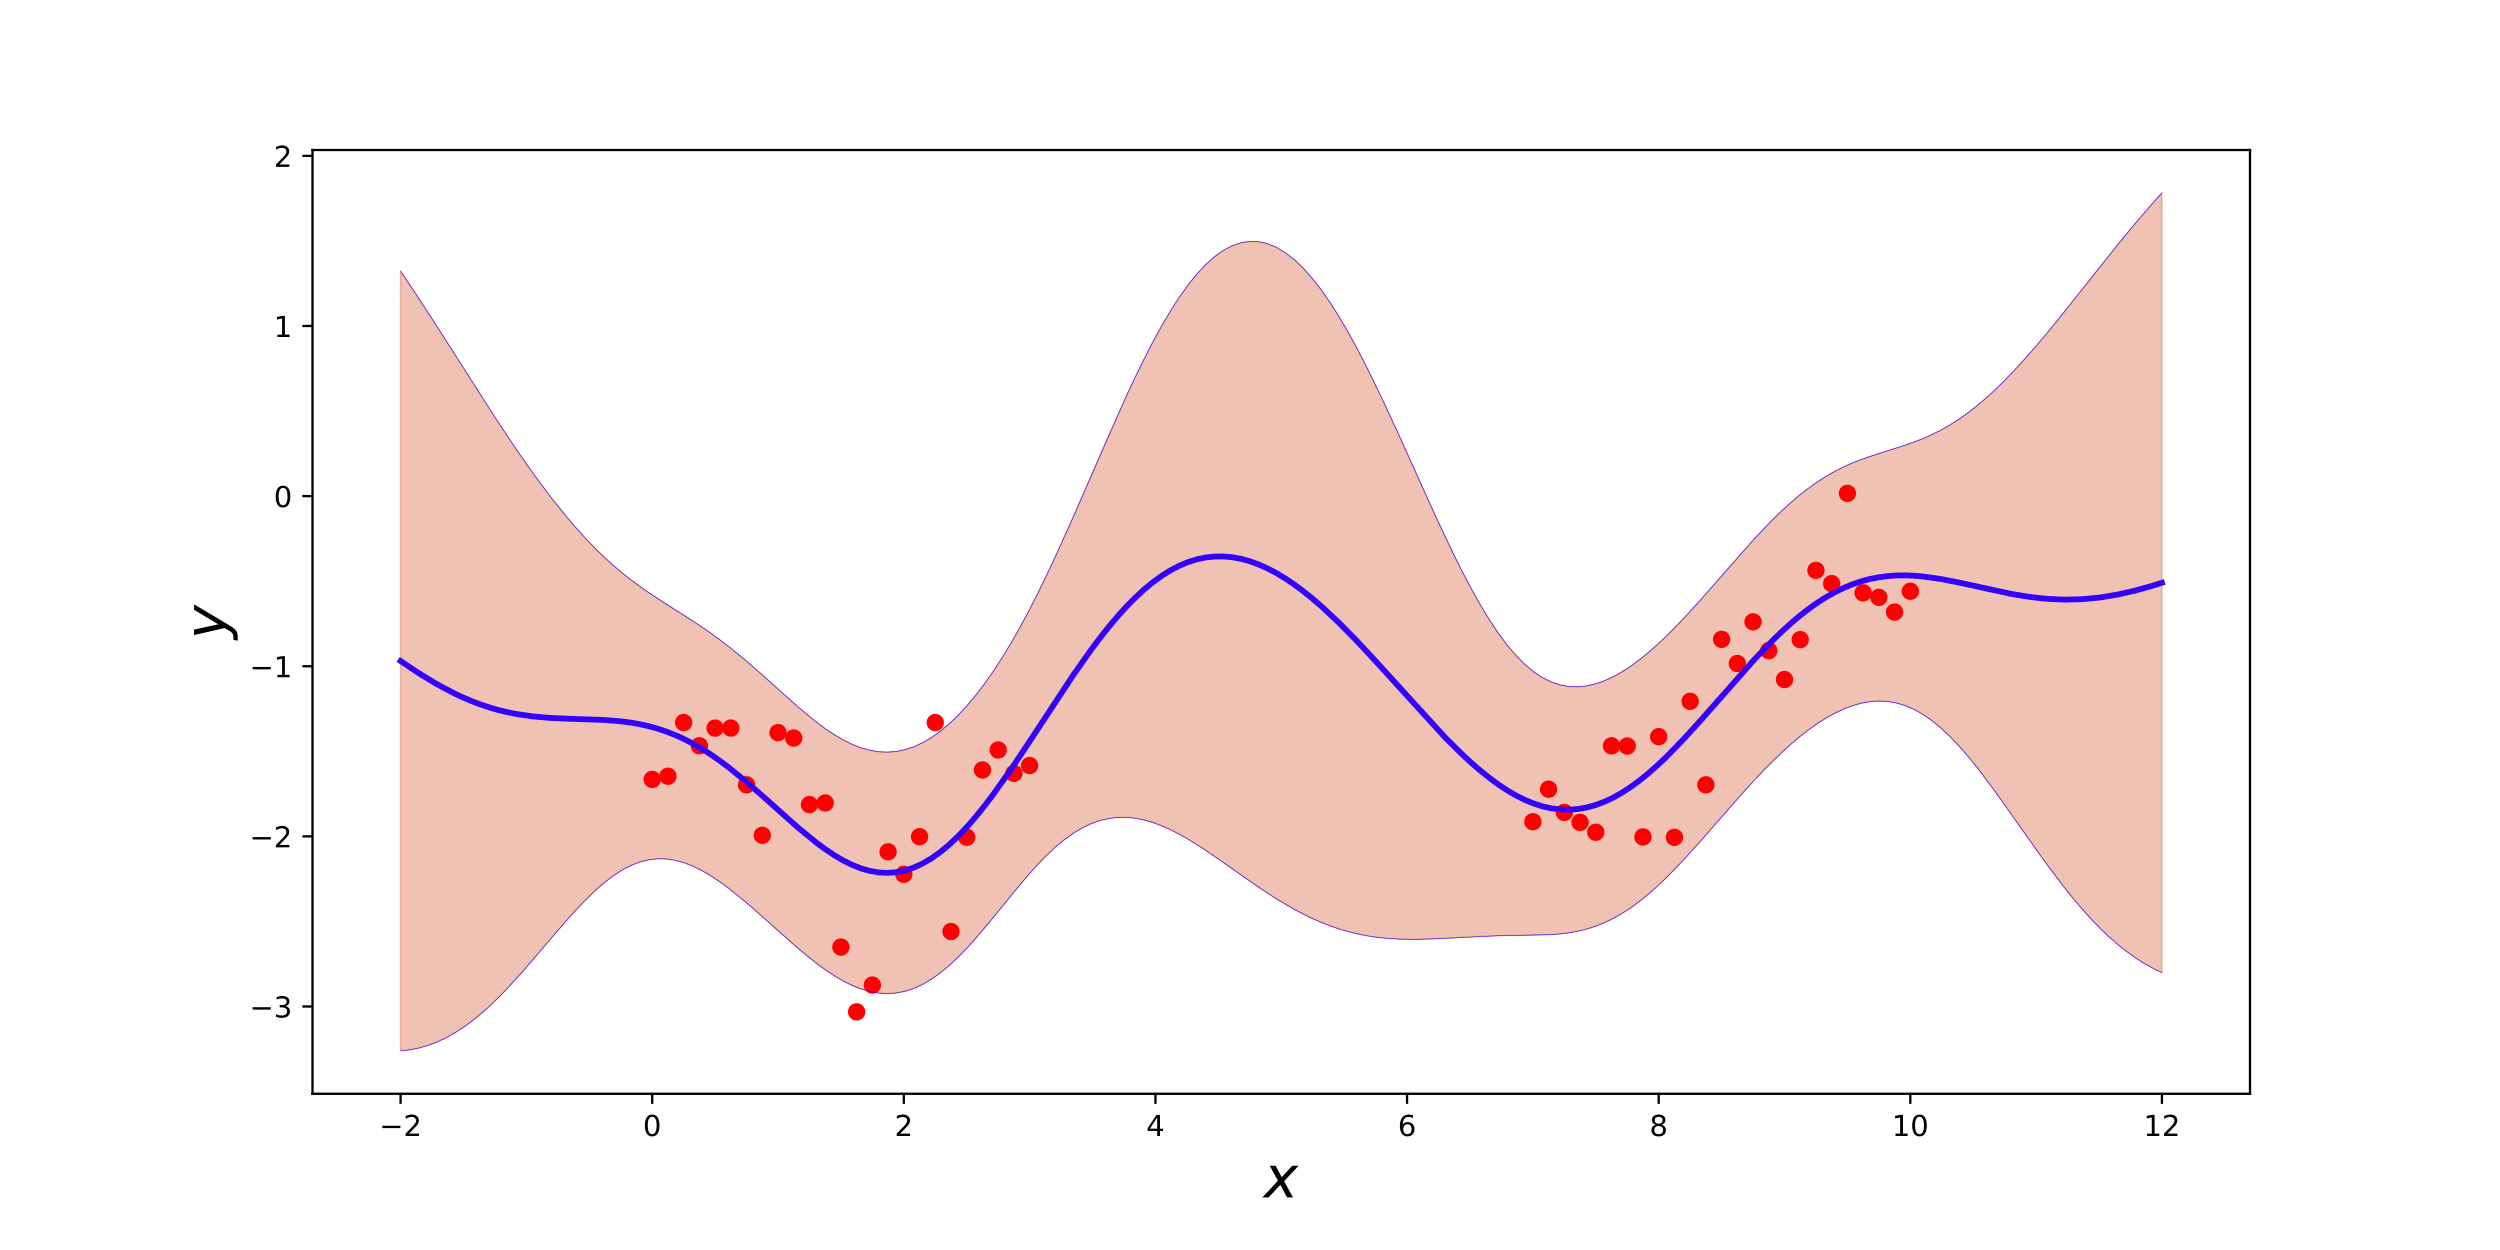 <?xml version="1.0" encoding="utf-8" standalone="no"?>
<!DOCTYPE svg PUBLIC "-//W3C//DTD SVG 1.1//EN"
  "http://www.w3.org/Graphics/SVG/1.1/DTD/svg11.dtd">
<!-- Created with matplotlib (http://matplotlib.org/) -->
<svg height="432pt" version="1.1" viewBox="0 0 864 432" width="864pt" xmlns="http://www.w3.org/2000/svg" xmlns:xlink="http://www.w3.org/1999/xlink">
 <defs>
  <style type="text/css">
*{stroke-linecap:butt;stroke-linejoin:round;}
  </style>
 </defs>
 <g id="figure_1">
  <g id="patch_1">
   <path d="M 0 432 
L 864 432 
L 864 0 
L 0 0 
z
" style="fill:none;"/>
  </g>
  <g id="axes_1">
   <g id="patch_2">
    <path d="M 108 378 
L 777.6 378 
L 777.6 51.84 
L 108 51.84 
z
" style="fill:none;"/>
   </g>
   <g id="patch_3">
    <path clip-path="url(#pcfba0673e6)" d="M 138.436 93.705 
L 141.495 98.231 
L 144.554 102.842 
L 147.613 107.527 
L 150.672 112.269 
L 153.731 117.055 
L 156.79 121.868 
L 159.849 126.692 
L 162.908 131.51 
L 165.967 136.307 
L 169.026 141.064 
L 172.085 145.766 
L 175.144 150.396 
L 178.202 154.937 
L 181.261 159.375 
L 184.32 163.694 
L 187.379 167.881 
L 190.438 171.922 
L 193.497 175.805 
L 196.556 179.52 
L 199.615 183.056 
L 202.674 186.408 
L 205.733 189.569 
L 208.792 192.538 
L 211.851 195.317 
L 214.91 197.912 
L 217.969 200.335 
L 221.028 202.603 
L 224.086 204.741 
L 227.145 206.775 
L 230.204 208.74 
L 233.263 210.67 
L 236.322 212.601 
L 239.381 214.566 
L 242.44 216.595 
L 245.499 218.71 
L 248.558 220.929 
L 251.617 223.26 
L 254.676 225.704 
L 257.735 228.254 
L 260.794 230.896 
L 263.853 233.608 
L 266.911 236.363 
L 269.97 239.131 
L 273.029 241.876 
L 276.088 244.559 
L 279.147 247.142 
L 282.206 249.586 
L 285.265 251.85 
L 288.324 253.899 
L 291.383 255.696 
L 294.442 257.211 
L 297.501 258.414 
L 300.56 259.283 
L 303.619 259.796 
L 306.678 259.939 
L 309.737 259.701 
L 312.795 259.075 
L 315.854 258.058 
L 318.913 256.648 
L 321.972 254.85 
L 325.031 252.668 
L 328.09 250.107 
L 331.149 247.173 
L 334.208 243.874 
L 337.267 240.215 
L 340.326 236.202 
L 343.385 231.839 
L 346.444 227.131 
L 349.503 222.085 
L 352.562 216.709 
L 355.62 211.015 
L 358.679 205.022 
L 361.738 198.752 
L 364.797 192.237 
L 367.856 185.516 
L 370.915 178.631 
L 373.974 171.633 
L 377.033 164.575 
L 380.092 157.513 
L 383.151 150.503 
L 386.21 143.601 
L 389.269 136.864 
L 392.328 130.344 
L 395.387 124.091 
L 398.445 118.154 
L 401.504 112.576 
L 404.563 107.397 
L 407.622 102.654 
L 410.681 98.378 
L 413.74 94.597 
L 416.799 91.337 
L 419.858 88.617 
L 422.917 86.453 
L 425.976 84.857 
L 429.035 83.837 
L 432.094 83.399 
L 435.153 83.541 
L 438.212 84.262 
L 441.271 85.555 
L 444.329 87.409 
L 447.388 89.81 
L 450.447 92.741 
L 453.506 96.181 
L 456.565 100.107 
L 459.624 104.49 
L 462.683 109.301 
L 465.742 114.505 
L 468.801 120.066 
L 471.86 125.944 
L 474.919 132.098 
L 477.978 138.481 
L 481.037 145.047 
L 484.096 151.745 
L 487.154 158.525 
L 490.213 165.332 
L 493.272 172.111 
L 496.331 178.806 
L 499.39 185.362 
L 502.449 191.721 
L 505.508 197.829 
L 508.567 203.632 
L 511.626 209.078 
L 514.685 214.121 
L 517.744 218.721 
L 520.803 222.842 
L 523.862 226.459 
L 526.921 229.555 
L 529.98 232.123 
L 533.038 234.164 
L 536.097 235.689 
L 539.156 236.716 
L 542.215 237.269 
L 545.274 237.373 
L 548.333 237.059 
L 551.392 236.353 
L 554.451 235.286 
L 557.51 233.886 
L 560.569 232.177 
L 563.628 230.186 
L 566.687 227.936 
L 569.746 225.45 
L 572.805 222.752 
L 575.863 219.865 
L 578.922 216.811 
L 581.981 213.614 
L 585.04 210.3 
L 588.099 206.893 
L 591.158 203.42 
L 594.217 199.91 
L 597.276 196.39 
L 600.335 192.89 
L 603.394 189.438 
L 606.453 186.065 
L 609.512 182.796 
L 612.571 179.66 
L 615.63 176.68 
L 618.689 173.877 
L 621.747 171.268 
L 624.806 168.868 
L 627.865 166.683 
L 630.924 164.715 
L 633.983 162.96 
L 637.042 161.406 
L 640.101 160.035 
L 643.16 158.821 
L 646.219 157.733 
L 649.278 156.734 
L 652.337 155.781 
L 655.396 154.83 
L 658.455 153.838 
L 661.514 152.762 
L 664.572 151.564 
L 667.631 150.212 
L 670.69 148.679 
L 673.749 146.949 
L 676.808 145.01 
L 679.867 142.856 
L 682.926 140.49 
L 685.985 137.917 
L 689.044 135.147 
L 692.103 132.19 
L 695.162 129.062 
L 698.221 125.779 
L 701.28 122.357 
L 704.339 118.815 
L 707.398 115.171 
L 710.456 111.444 
L 713.515 107.653 
L 716.574 103.816 
L 719.633 99.952 
L 722.692 96.079 
L 725.751 92.214 
L 728.81 88.374 
L 731.869 84.576 
L 734.928 80.832 
L 737.987 77.158 
L 741.046 73.565 
L 744.105 70.064 
L 747.164 66.665 
L 747.164 336.135 
L 744.105 334.671 
L 741.046 332.971 
L 737.987 331.028 
L 734.928 328.837 
L 731.869 326.396 
L 728.81 323.708 
L 725.751 320.775 
L 722.692 317.606 
L 719.633 314.212 
L 716.574 310.608 
L 713.515 306.811 
L 710.456 302.843 
L 707.398 298.731 
L 704.339 294.504 
L 701.28 290.193 
L 698.221 285.837 
L 695.162 281.473 
L 692.103 277.143 
L 689.044 272.891 
L 685.985 268.762 
L 682.926 264.801 
L 679.867 261.054 
L 676.808 257.564 
L 673.749 254.37 
L 670.69 251.51 
L 667.631 249.01 
L 664.572 246.895 
L 661.514 245.177 
L 658.455 243.862 
L 655.396 242.947 
L 652.337 242.424 
L 649.278 242.279 
L 646.219 242.492 
L 643.16 243.045 
L 640.101 243.917 
L 637.042 245.088 
L 633.983 246.538 
L 630.924 248.251 
L 627.865 250.209 
L 624.806 252.397 
L 621.747 254.799 
L 618.689 257.4 
L 615.63 260.185 
L 612.571 263.136 
L 609.512 266.236 
L 606.453 269.466 
L 603.394 272.804 
L 600.335 276.227 
L 597.276 279.711 
L 594.217 283.227 
L 591.158 286.748 
L 588.099 290.244 
L 585.04 293.684 
L 581.981 297.036 
L 578.922 300.27 
L 575.863 303.356 
L 572.805 306.267 
L 569.746 308.976 
L 566.687 311.462 
L 563.628 313.707 
L 560.569 315.699 
L 557.51 317.431 
L 554.451 318.901 
L 551.392 320.116 
L 548.333 321.088 
L 545.274 321.836 
L 542.215 322.386 
L 539.156 322.767 
L 536.097 323.012 
L 533.038 323.155 
L 529.98 323.231 
L 526.921 323.269 
L 523.862 323.297 
L 520.803 323.333 
L 517.744 323.392 
L 514.685 323.481 
L 511.626 323.601 
L 508.567 323.749 
L 505.508 323.917 
L 502.449 324.095 
L 499.39 324.269 
L 496.331 324.425 
L 493.272 324.549 
L 490.213 324.625 
L 487.154 324.64 
L 484.096 324.577 
L 481.037 324.425 
L 477.978 324.17 
L 474.919 323.802 
L 471.86 323.309 
L 468.801 322.685 
L 465.742 321.922 
L 462.683 321.016 
L 459.624 319.964 
L 456.565 318.766 
L 453.506 317.423 
L 450.447 315.941 
L 447.388 314.325 
L 444.329 312.584 
L 441.271 310.73 
L 438.212 308.777 
L 435.153 306.741 
L 432.094 304.641 
L 429.035 302.496 
L 425.976 300.33 
L 422.917 298.168 
L 419.858 296.034 
L 416.799 293.956 
L 413.74 291.962 
L 410.681 290.082 
L 407.622 288.343 
L 404.563 286.776 
L 401.504 285.408 
L 398.445 284.269 
L 395.387 283.385 
L 392.328 282.782 
L 389.269 282.482 
L 386.21 282.508 
L 383.151 282.876 
L 380.092 283.601 
L 377.033 284.693 
L 373.974 286.157 
L 370.915 287.991 
L 367.856 290.187 
L 364.797 292.728 
L 361.738 295.589 
L 358.679 298.736 
L 355.62 302.123 
L 352.562 305.7 
L 349.503 309.407 
L 346.444 313.181 
L 343.385 316.955 
L 340.326 320.664 
L 337.267 324.244 
L 334.208 327.637 
L 331.149 330.788 
L 328.09 333.652 
L 325.031 336.19 
L 321.972 338.372 
L 318.913 340.175 
L 315.854 341.583 
L 312.795 342.589 
L 309.737 343.193 
L 306.678 343.398 
L 303.619 343.218 
L 300.56 342.666 
L 297.501 341.765 
L 294.442 340.539 
L 291.383 339.014 
L 288.324 337.219 
L 285.265 335.188 
L 282.206 332.951 
L 279.147 330.544 
L 276.088 327.999 
L 273.029 325.352 
L 269.97 322.636 
L 266.911 319.887 
L 263.853 317.138 
L 260.794 314.425 
L 257.735 311.781 
L 254.676 309.24 
L 251.617 306.839 
L 248.558 304.611 
L 245.499 302.592 
L 242.44 300.819 
L 239.381 299.325 
L 236.322 298.146 
L 233.263 297.314 
L 230.204 296.857 
L 227.145 296.799 
L 224.086 297.155 
L 221.028 297.934 
L 217.969 299.134 
L 214.91 300.742 
L 211.851 302.739 
L 208.792 305.092 
L 205.733 307.767 
L 202.674 310.718 
L 199.615 313.9 
L 196.556 317.264 
L 193.497 320.757 
L 190.438 324.332 
L 187.379 327.939 
L 184.32 331.53 
L 181.261 335.063 
L 178.202 338.497 
L 175.144 341.795 
L 172.085 344.924 
L 169.026 347.856 
L 165.967 350.568 
L 162.908 353.038 
L 159.849 355.253 
L 156.79 357.201 
L 153.731 358.875 
L 150.672 360.273 
L 147.613 361.397 
L 144.554 362.249 
L 141.495 362.838 
L 138.436 363.175 
z
" style="fill:#cc3300;opacity:0.3;stroke:#cc3300;stroke-linejoin:miter;stroke-width:0.5;"/>
   </g>
   <g id="matplotlib.axis_1">
    <g id="xtick_1">
     <g id="line2d_1">
      <defs>
       <path d="M 0 0 
L 0 3.5 
" id="me4bd689f46" style="stroke:#000000;stroke-width:0.8;"/>
      </defs>
      <g>
       <use style="stroke:#000000;stroke-width:0.8;" x="138.436" xlink:href="#me4bd689f46" y="378"/>
      </g>
     </g>
     <g id="text_1">
      <!-- −2 -->
      <defs>
       <path d="M 10.594 35.5 
L 73.188 35.5 
L 73.188 27.203 
L 10.594 27.203 
z
" id="DejaVuSans-2212"/>
       <path d="M 19.188 8.297 
L 53.609 8.297 
L 53.609 0 
L 7.328 0 
L 7.328 8.297 
Q 12.938 14.109 22.625 23.891 
Q 32.328 33.688 34.812 36.531 
Q 39.547 41.844 41.422 45.531 
Q 43.312 49.219 43.312 52.781 
Q 43.312 58.594 39.234 62.25 
Q 35.156 65.922 28.609 65.922 
Q 23.969 65.922 18.812 64.312 
Q 13.672 62.703 7.812 59.422 
L 7.812 69.391 
Q 13.766 71.781 18.938 73 
Q 24.125 74.219 28.422 74.219 
Q 39.75 74.219 46.484 68.547 
Q 53.219 62.891 53.219 53.422 
Q 53.219 48.922 51.531 44.891 
Q 49.859 40.875 45.406 35.406 
Q 44.188 33.984 37.641 27.219 
Q 31.109 20.453 19.188 8.297 
z
" id="DejaVuSans-32"/>
      </defs>
      <g transform="translate(131.065 392.598)scale(0.1 -0.1)">
       <use xlink:href="#DejaVuSans-2212"/>
       <use x="83.789" xlink:href="#DejaVuSans-32"/>
      </g>
     </g>
    </g>
    <g id="xtick_2">
     <g id="line2d_2">
      <g>
       <use style="stroke:#000000;stroke-width:0.8;" x="225.397" xlink:href="#me4bd689f46" y="378"/>
      </g>
     </g>
     <g id="text_2">
      <!-- 0 -->
      <defs>
       <path d="M 31.781 66.406 
Q 24.172 66.406 20.328 58.906 
Q 16.5 51.422 16.5 36.375 
Q 16.5 21.391 20.328 13.891 
Q 24.172 6.391 31.781 6.391 
Q 39.453 6.391 43.281 13.891 
Q 47.125 21.391 47.125 36.375 
Q 47.125 51.422 43.281 58.906 
Q 39.453 66.406 31.781 66.406 
z
M 31.781 74.219 
Q 44.047 74.219 50.516 64.516 
Q 56.984 54.828 56.984 36.375 
Q 56.984 17.969 50.516 8.266 
Q 44.047 -1.422 31.781 -1.422 
Q 19.531 -1.422 13.062 8.266 
Q 6.594 17.969 6.594 36.375 
Q 6.594 54.828 13.062 64.516 
Q 19.531 74.219 31.781 74.219 
z
" id="DejaVuSans-30"/>
      </defs>
      <g transform="translate(222.216 392.598)scale(0.1 -0.1)">
       <use xlink:href="#DejaVuSans-30"/>
      </g>
     </g>
    </g>
    <g id="xtick_3">
     <g id="line2d_3">
      <g>
       <use style="stroke:#000000;stroke-width:0.8;" x="312.358" xlink:href="#me4bd689f46" y="378"/>
      </g>
     </g>
     <g id="text_3">
      <!-- 2 -->
      <g transform="translate(309.177 392.598)scale(0.1 -0.1)">
       <use xlink:href="#DejaVuSans-32"/>
      </g>
     </g>
    </g>
    <g id="xtick_4">
     <g id="line2d_4">
      <g>
       <use style="stroke:#000000;stroke-width:0.8;" x="399.319" xlink:href="#me4bd689f46" y="378"/>
      </g>
     </g>
     <g id="text_4">
      <!-- 4 -->
      <defs>
       <path d="M 37.797 64.312 
L 12.891 25.391 
L 37.797 25.391 
z
M 35.203 72.906 
L 47.609 72.906 
L 47.609 25.391 
L 58.016 25.391 
L 58.016 17.188 
L 47.609 17.188 
L 47.609 0 
L 37.797 0 
L 37.797 17.188 
L 4.891 17.188 
L 4.891 26.703 
z
" id="DejaVuSans-34"/>
      </defs>
      <g transform="translate(396.138 392.598)scale(0.1 -0.1)">
       <use xlink:href="#DejaVuSans-34"/>
      </g>
     </g>
    </g>
    <g id="xtick_5">
     <g id="line2d_5">
      <g>
       <use style="stroke:#000000;stroke-width:0.8;" x="486.281" xlink:href="#me4bd689f46" y="378"/>
      </g>
     </g>
     <g id="text_5">
      <!-- 6 -->
      <defs>
       <path d="M 33.016 40.375 
Q 26.375 40.375 22.484 35.828 
Q 18.609 31.297 18.609 23.391 
Q 18.609 15.531 22.484 10.953 
Q 26.375 6.391 33.016 6.391 
Q 39.656 6.391 43.531 10.953 
Q 47.406 15.531 47.406 23.391 
Q 47.406 31.297 43.531 35.828 
Q 39.656 40.375 33.016 40.375 
z
M 52.594 71.297 
L 52.594 62.312 
Q 48.875 64.062 45.094 64.984 
Q 41.312 65.922 37.594 65.922 
Q 27.828 65.922 22.672 59.328 
Q 17.531 52.734 16.797 39.406 
Q 19.672 43.656 24.016 45.922 
Q 28.375 48.188 33.594 48.188 
Q 44.578 48.188 50.953 41.516 
Q 57.328 34.859 57.328 23.391 
Q 57.328 12.156 50.688 5.359 
Q 44.047 -1.422 33.016 -1.422 
Q 20.359 -1.422 13.672 8.266 
Q 6.984 17.969 6.984 36.375 
Q 6.984 53.656 15.188 63.938 
Q 23.391 74.219 37.203 74.219 
Q 40.922 74.219 44.703 73.484 
Q 48.484 72.75 52.594 71.297 
z
" id="DejaVuSans-36"/>
      </defs>
      <g transform="translate(483.099 392.598)scale(0.1 -0.1)">
       <use xlink:href="#DejaVuSans-36"/>
      </g>
     </g>
    </g>
    <g id="xtick_6">
     <g id="line2d_6">
      <g>
       <use style="stroke:#000000;stroke-width:0.8;" x="573.242" xlink:href="#me4bd689f46" y="378"/>
      </g>
     </g>
     <g id="text_6">
      <!-- 8 -->
      <defs>
       <path d="M 31.781 34.625 
Q 24.75 34.625 20.719 30.859 
Q 16.703 27.094 16.703 20.516 
Q 16.703 13.922 20.719 10.156 
Q 24.75 6.391 31.781 6.391 
Q 38.812 6.391 42.859 10.172 
Q 46.922 13.969 46.922 20.516 
Q 46.922 27.094 42.891 30.859 
Q 38.875 34.625 31.781 34.625 
z
M 21.922 38.812 
Q 15.578 40.375 12.031 44.719 
Q 8.5 49.078 8.5 55.328 
Q 8.5 64.062 14.719 69.141 
Q 20.953 74.219 31.781 74.219 
Q 42.672 74.219 48.875 69.141 
Q 55.078 64.062 55.078 55.328 
Q 55.078 49.078 51.531 44.719 
Q 48 40.375 41.703 38.812 
Q 48.828 37.156 52.797 32.312 
Q 56.781 27.484 56.781 20.516 
Q 56.781 9.906 50.312 4.234 
Q 43.844 -1.422 31.781 -1.422 
Q 19.734 -1.422 13.25 4.234 
Q 6.781 9.906 6.781 20.516 
Q 6.781 27.484 10.781 32.312 
Q 14.797 37.156 21.922 38.812 
z
M 18.312 54.391 
Q 18.312 48.734 21.844 45.562 
Q 25.391 42.391 31.781 42.391 
Q 38.141 42.391 41.719 45.562 
Q 45.312 48.734 45.312 54.391 
Q 45.312 60.062 41.719 63.234 
Q 38.141 66.406 31.781 66.406 
Q 25.391 66.406 21.844 63.234 
Q 18.312 60.062 18.312 54.391 
z
" id="DejaVuSans-38"/>
      </defs>
      <g transform="translate(570.06 392.598)scale(0.1 -0.1)">
       <use xlink:href="#DejaVuSans-38"/>
      </g>
     </g>
    </g>
    <g id="xtick_7">
     <g id="line2d_7">
      <g>
       <use style="stroke:#000000;stroke-width:0.8;" x="660.203" xlink:href="#me4bd689f46" y="378"/>
      </g>
     </g>
     <g id="text_7">
      <!-- 10 -->
      <defs>
       <path d="M 12.406 8.297 
L 28.516 8.297 
L 28.516 63.922 
L 10.984 60.406 
L 10.984 69.391 
L 28.422 72.906 
L 38.281 72.906 
L 38.281 8.297 
L 54.391 8.297 
L 54.391 0 
L 12.406 0 
z
" id="DejaVuSans-31"/>
      </defs>
      <g transform="translate(653.84 392.598)scale(0.1 -0.1)">
       <use xlink:href="#DejaVuSans-31"/>
       <use x="63.623" xlink:href="#DejaVuSans-30"/>
      </g>
     </g>
    </g>
    <g id="xtick_8">
     <g id="line2d_8">
      <g>
       <use style="stroke:#000000;stroke-width:0.8;" x="747.164" xlink:href="#me4bd689f46" y="378"/>
      </g>
     </g>
     <g id="text_8">
      <!-- 12 -->
      <g transform="translate(740.801 392.598)scale(0.1 -0.1)">
       <use xlink:href="#DejaVuSans-31"/>
       <use x="63.623" xlink:href="#DejaVuSans-32"/>
      </g>
     </g>
    </g>
    <g id="text_9">
     <!-- $x$ -->
     <defs>
      <path d="M 60.016 54.688 
L 34.906 27.875 
L 50.297 0 
L 39.984 0 
L 28.422 21.688 
L 8.297 0 
L -2.594 0 
L 24.312 28.812 
L 10.016 54.688 
L 20.312 54.688 
L 30.812 34.906 
L 49.125 54.688 
z
" id="DejaVuSans-Oblique-78"/>
     </defs>
     <g transform="translate(436.8 413.875)scale(0.2 -0.2)">
      <use transform="translate(0 0.312)" xlink:href="#DejaVuSans-Oblique-78"/>
     </g>
    </g>
   </g>
   <g id="matplotlib.axis_2">
    <g id="ytick_1">
     <g id="line2d_9">
      <defs>
       <path d="M 0 0 
L -3.5 0 
" id="m244887c148" style="stroke:#000000;stroke-width:0.8;"/>
      </defs>
      <g>
       <use style="stroke:#000000;stroke-width:0.8;" x="108" xlink:href="#m244887c148" y="347.845"/>
      </g>
     </g>
     <g id="text_10">
      <!-- −3 -->
      <defs>
       <path d="M 40.578 39.312 
Q 47.656 37.797 51.625 33 
Q 55.609 28.219 55.609 21.188 
Q 55.609 10.406 48.188 4.484 
Q 40.766 -1.422 27.094 -1.422 
Q 22.516 -1.422 17.656 -0.516 
Q 12.797 0.391 7.625 2.203 
L 7.625 11.719 
Q 11.719 9.328 16.594 8.109 
Q 21.484 6.891 26.812 6.891 
Q 36.078 6.891 40.938 10.547 
Q 45.797 14.203 45.797 21.188 
Q 45.797 27.641 41.281 31.266 
Q 36.766 34.906 28.719 34.906 
L 20.219 34.906 
L 20.219 43.016 
L 29.109 43.016 
Q 36.375 43.016 40.234 45.922 
Q 44.094 48.828 44.094 54.297 
Q 44.094 59.906 40.109 62.906 
Q 36.141 65.922 28.719 65.922 
Q 24.656 65.922 20.016 65.031 
Q 15.375 64.156 9.812 62.312 
L 9.812 71.094 
Q 15.438 72.656 20.344 73.438 
Q 25.25 74.219 29.594 74.219 
Q 40.828 74.219 47.359 69.109 
Q 53.906 64.016 53.906 55.328 
Q 53.906 49.266 50.438 45.094 
Q 46.969 40.922 40.578 39.312 
z
" id="DejaVuSans-33"/>
      </defs>
      <g transform="translate(86.258 351.644)scale(0.1 -0.1)">
       <use xlink:href="#DejaVuSans-2212"/>
       <use x="83.789" xlink:href="#DejaVuSans-33"/>
      </g>
     </g>
    </g>
    <g id="ytick_2">
     <g id="line2d_10">
      <g>
       <use style="stroke:#000000;stroke-width:0.8;" x="108" xlink:href="#m244887c148" y="289.049"/>
      </g>
     </g>
     <g id="text_11">
      <!-- −2 -->
      <g transform="translate(86.258 292.848)scale(0.1 -0.1)">
       <use xlink:href="#DejaVuSans-2212"/>
       <use x="83.789" xlink:href="#DejaVuSans-32"/>
      </g>
     </g>
    </g>
    <g id="ytick_3">
     <g id="line2d_11">
      <g>
       <use style="stroke:#000000;stroke-width:0.8;" x="108" xlink:href="#m244887c148" y="230.254"/>
      </g>
     </g>
     <g id="text_12">
      <!-- −1 -->
      <g transform="translate(86.258 234.053)scale(0.1 -0.1)">
       <use xlink:href="#DejaVuSans-2212"/>
       <use x="83.789" xlink:href="#DejaVuSans-31"/>
      </g>
     </g>
    </g>
    <g id="ytick_4">
     <g id="line2d_12">
      <g>
       <use style="stroke:#000000;stroke-width:0.8;" x="108" xlink:href="#m244887c148" y="171.458"/>
      </g>
     </g>
     <g id="text_13">
      <!-- 0 -->
      <g transform="translate(94.638 175.257)scale(0.1 -0.1)">
       <use xlink:href="#DejaVuSans-30"/>
      </g>
     </g>
    </g>
    <g id="ytick_5">
     <g id="line2d_13">
      <g>
       <use style="stroke:#000000;stroke-width:0.8;" x="108" xlink:href="#m244887c148" y="112.662"/>
      </g>
     </g>
     <g id="text_14">
      <!-- 1 -->
      <g transform="translate(94.638 116.462)scale(0.1 -0.1)">
       <use xlink:href="#DejaVuSans-31"/>
      </g>
     </g>
    </g>
    <g id="ytick_6">
     <g id="line2d_14">
      <g>
       <use style="stroke:#000000;stroke-width:0.8;" x="108" xlink:href="#m244887c148" y="53.867"/>
      </g>
     </g>
     <g id="text_15">
      <!-- 2 -->
      <g transform="translate(94.638 57.666)scale(0.1 -0.1)">
       <use xlink:href="#DejaVuSans-32"/>
      </g>
     </g>
    </g>
    <g id="text_16">
     <!-- $y$ -->
     <defs>
      <path d="M 24.812 -5.078 
Q 18.562 -15.578 14.625 -18.188 
Q 10.688 -20.797 4.594 -20.797 
L -2.484 -20.797 
L -0.984 -13.281 
L 4.203 -13.281 
Q 7.953 -13.281 10.594 -11.234 
Q 13.234 -9.188 16.5 -3.219 
L 19.281 2 
L 7.172 54.688 
L 16.703 54.688 
L 25.781 12.797 
L 50.875 54.688 
L 60.297 54.688 
z
" id="DejaVuSans-Oblique-79"/>
     </defs>
     <g transform="translate(78.058 220.92)rotate(-90)scale(0.2 -0.2)">
      <use transform="translate(0 0.312)" xlink:href="#DejaVuSans-Oblique-79"/>
     </g>
    </g>
   </g>
   <g id="line2d_15">
    <defs>
     <path d="M 0 2.5 
C 0.663 2.5 1.299 2.237 1.768 1.768 
C 2.237 1.299 2.5 0.663 2.5 0 
C 2.5 -0.663 2.237 -1.299 1.768 -1.768 
C 1.299 -2.237 0.663 -2.5 0 -2.5 
C -0.663 -2.5 -1.299 -2.237 -1.768 -1.768 
C -2.237 -1.299 -2.5 -0.663 -2.5 0 
C -2.5 0.663 -2.237 1.299 -1.768 1.768 
C -1.299 2.237 -0.663 2.5 0 2.5 
z
" id="m7f5bca9738" style="stroke:#ff0000;"/>
    </defs>
    <g clip-path="url(#pcfba0673e6)">
     <use style="fill:#ff0000;stroke:#ff0000;" x="225.397" xlink:href="#m7f5bca9738" y="269.362"/>
     <use style="fill:#ff0000;stroke:#ff0000;" x="230.832" xlink:href="#m7f5bca9738" y="268.266"/>
     <use style="fill:#ff0000;stroke:#ff0000;" x="236.268" xlink:href="#m7f5bca9738" y="249.704"/>
     <use style="fill:#ff0000;stroke:#ff0000;" x="241.703" xlink:href="#m7f5bca9738" y="257.728"/>
     <use style="fill:#ff0000;stroke:#ff0000;" x="247.138" xlink:href="#m7f5bca9738" y="251.635"/>
     <use style="fill:#ff0000;stroke:#ff0000;" x="252.573" xlink:href="#m7f5bca9738" y="251.62"/>
     <use style="fill:#ff0000;stroke:#ff0000;" x="258.008" xlink:href="#m7f5bca9738" y="271.226"/>
     <use style="fill:#ff0000;stroke:#ff0000;" x="263.443" xlink:href="#m7f5bca9738" y="288.673"/>
     <use style="fill:#ff0000;stroke:#ff0000;" x="268.878" xlink:href="#m7f5bca9738" y="253.194"/>
     <use style="fill:#ff0000;stroke:#ff0000;" x="274.313" xlink:href="#m7f5bca9738" y="255.068"/>
     <use style="fill:#ff0000;stroke:#ff0000;" x="279.748" xlink:href="#m7f5bca9738" y="278.076"/>
     <use style="fill:#ff0000;stroke:#ff0000;" x="285.183" xlink:href="#m7f5bca9738" y="277.506"/>
     <use style="fill:#ff0000;stroke:#ff0000;" x="290.618" xlink:href="#m7f5bca9738" y="327.315"/>
     <use style="fill:#ff0000;stroke:#ff0000;" x="296.053" xlink:href="#m7f5bca9738" y="349.701"/>
     <use style="fill:#ff0000;stroke:#ff0000;" x="301.488" xlink:href="#m7f5bca9738" y="340.438"/>
     <use style="fill:#ff0000;stroke:#ff0000;" x="306.923" xlink:href="#m7f5bca9738" y="294.387"/>
     <use style="fill:#ff0000;stroke:#ff0000;" x="312.358" xlink:href="#m7f5bca9738" y="302.159"/>
     <use style="fill:#ff0000;stroke:#ff0000;" x="317.794" xlink:href="#m7f5bca9738" y="289.169"/>
     <use style="fill:#ff0000;stroke:#ff0000;" x="323.229" xlink:href="#m7f5bca9738" y="249.716"/>
     <use style="fill:#ff0000;stroke:#ff0000;" x="328.664" xlink:href="#m7f5bca9738" y="321.921"/>
     <use style="fill:#ff0000;stroke:#ff0000;" x="334.099" xlink:href="#m7f5bca9738" y="289.355"/>
     <use style="fill:#ff0000;stroke:#ff0000;" x="339.534" xlink:href="#m7f5bca9738" y="266.097"/>
     <use style="fill:#ff0000;stroke:#ff0000;" x="344.969" xlink:href="#m7f5bca9738" y="259.193"/>
     <use style="fill:#ff0000;stroke:#ff0000;" x="350.404" xlink:href="#m7f5bca9738" y="267.263"/>
     <use style="fill:#ff0000;stroke:#ff0000;" x="355.839" xlink:href="#m7f5bca9738" y="264.572"/>
     <use style="fill:#ff0000;stroke:#ff0000;" x="529.761" xlink:href="#m7f5bca9738" y="283.991"/>
     <use style="fill:#ff0000;stroke:#ff0000;" x="535.196" xlink:href="#m7f5bca9738" y="272.743"/>
     <use style="fill:#ff0000;stroke:#ff0000;" x="540.631" xlink:href="#m7f5bca9738" y="280.769"/>
     <use style="fill:#ff0000;stroke:#ff0000;" x="546.066" xlink:href="#m7f5bca9738" y="284.211"/>
     <use style="fill:#ff0000;stroke:#ff0000;" x="551.501" xlink:href="#m7f5bca9738" y="287.617"/>
     <use style="fill:#ff0000;stroke:#ff0000;" x="556.936" xlink:href="#m7f5bca9738" y="257.755"/>
     <use style="fill:#ff0000;stroke:#ff0000;" x="562.371" xlink:href="#m7f5bca9738" y="257.819"/>
     <use style="fill:#ff0000;stroke:#ff0000;" x="567.806" xlink:href="#m7f5bca9738" y="289.237"/>
     <use style="fill:#ff0000;stroke:#ff0000;" x="573.242" xlink:href="#m7f5bca9738" y="254.598"/>
     <use style="fill:#ff0000;stroke:#ff0000;" x="578.677" xlink:href="#m7f5bca9738" y="289.371"/>
     <use style="fill:#ff0000;stroke:#ff0000;" x="584.112" xlink:href="#m7f5bca9738" y="242.37"/>
     <use style="fill:#ff0000;stroke:#ff0000;" x="589.547" xlink:href="#m7f5bca9738" y="271.228"/>
     <use style="fill:#ff0000;stroke:#ff0000;" x="594.982" xlink:href="#m7f5bca9738" y="220.95"/>
     <use style="fill:#ff0000;stroke:#ff0000;" x="600.417" xlink:href="#m7f5bca9738" y="229.304"/>
     <use style="fill:#ff0000;stroke:#ff0000;" x="605.852" xlink:href="#m7f5bca9738" y="214.904"/>
     <use style="fill:#ff0000;stroke:#ff0000;" x="611.287" xlink:href="#m7f5bca9738" y="224.862"/>
     <use style="fill:#ff0000;stroke:#ff0000;" x="616.722" xlink:href="#m7f5bca9738" y="234.842"/>
     <use style="fill:#ff0000;stroke:#ff0000;" x="622.157" xlink:href="#m7f5bca9738" y="221.052"/>
     <use style="fill:#ff0000;stroke:#ff0000;" x="627.592" xlink:href="#m7f5bca9738" y="197.124"/>
     <use style="fill:#ff0000;stroke:#ff0000;" x="633.027" xlink:href="#m7f5bca9738" y="201.698"/>
     <use style="fill:#ff0000;stroke:#ff0000;" x="638.462" xlink:href="#m7f5bca9738" y="170.502"/>
     <use style="fill:#ff0000;stroke:#ff0000;" x="643.897" xlink:href="#m7f5bca9738" y="204.881"/>
     <use style="fill:#ff0000;stroke:#ff0000;" x="649.332" xlink:href="#m7f5bca9738" y="206.447"/>
     <use style="fill:#ff0000;stroke:#ff0000;" x="654.768" xlink:href="#m7f5bca9738" y="211.552"/>
     <use style="fill:#ff0000;stroke:#ff0000;" x="660.203" xlink:href="#m7f5bca9738" y="204.337"/>
    </g>
   </g>
   <g id="line2d_16">
    <path clip-path="url(#pcfba0673e6)" d="M 138.436 228.44 
L 144.554 232.546 
L 150.672 236.271 
L 156.79 239.534 
L 159.849 240.972 
L 162.908 242.274 
L 165.967 243.437 
L 169.026 244.46 
L 172.085 245.345 
L 175.144 246.095 
L 178.202 246.717 
L 184.32 247.612 
L 190.438 248.127 
L 196.556 248.392 
L 208.792 248.815 
L 214.91 249.327 
L 217.969 249.734 
L 221.028 250.269 
L 224.086 250.948 
L 227.145 251.787 
L 230.204 252.799 
L 233.263 253.992 
L 236.322 255.374 
L 239.381 256.946 
L 242.44 258.707 
L 245.499 260.651 
L 248.558 262.77 
L 251.617 265.049 
L 257.735 270.017 
L 263.853 275.373 
L 276.088 286.279 
L 282.206 291.269 
L 285.265 293.519 
L 288.324 295.559 
L 291.383 297.355 
L 294.442 298.875 
L 297.501 300.09 
L 300.56 300.974 
L 303.619 301.507 
L 306.678 301.669 
L 309.737 301.447 
L 312.795 300.832 
L 315.854 299.82 
L 318.913 298.412 
L 321.972 296.611 
L 325.031 294.429 
L 328.09 291.879 
L 331.149 288.981 
L 334.208 285.755 
L 337.267 282.23 
L 340.326 278.433 
L 343.385 274.397 
L 349.503 265.746 
L 355.62 256.569 
L 370.915 233.311 
L 377.033 224.634 
L 380.092 220.557 
L 383.151 216.689 
L 386.21 213.054 
L 389.269 209.673 
L 392.328 206.563 
L 395.387 203.738 
L 398.445 201.212 
L 401.504 198.992 
L 404.563 197.086 
L 407.622 195.498 
L 410.681 194.23 
L 413.74 193.28 
L 416.799 192.647 
L 419.858 192.325 
L 422.917 192.31 
L 425.976 192.594 
L 429.035 193.167 
L 432.094 194.02 
L 435.153 195.141 
L 438.212 196.52 
L 441.271 198.143 
L 444.329 199.996 
L 447.388 202.067 
L 450.447 204.341 
L 453.506 206.802 
L 456.565 209.436 
L 462.683 215.158 
L 468.801 221.375 
L 474.919 227.95 
L 499.39 254.815 
L 505.508 260.873 
L 508.567 263.691 
L 511.626 266.34 
L 514.685 268.801 
L 517.744 271.056 
L 520.803 273.087 
L 523.862 274.878 
L 526.921 276.412 
L 529.98 277.677 
L 533.038 278.659 
L 536.097 279.35 
L 539.156 279.741 
L 542.215 279.827 
L 545.274 279.605 
L 548.333 279.073 
L 551.392 278.235 
L 554.451 277.094 
L 557.51 275.658 
L 560.569 273.938 
L 563.628 271.947 
L 566.687 269.699 
L 569.746 267.213 
L 572.805 264.51 
L 575.863 261.611 
L 581.981 255.325 
L 588.099 248.568 
L 606.453 227.765 
L 612.571 221.398 
L 615.63 218.432 
L 618.689 215.638 
L 621.747 213.034 
L 624.806 210.632 
L 627.865 208.446 
L 630.924 206.483 
L 633.983 204.749 
L 637.042 203.247 
L 640.101 201.976 
L 643.16 200.933 
L 646.219 200.113 
L 649.278 199.506 
L 652.337 199.103 
L 655.396 198.889 
L 658.455 198.85 
L 661.514 198.97 
L 664.572 199.23 
L 670.69 200.095 
L 676.808 201.287 
L 695.162 205.267 
L 701.28 206.275 
L 707.398 206.951 
L 713.515 207.232 
L 719.633 207.082 
L 725.751 206.495 
L 731.869 205.486 
L 737.987 204.093 
L 744.105 202.368 
L 747.164 201.4 
L 747.164 201.4 
" style="fill:none;stroke:#3300ff;stroke-linecap:square;stroke-width:2;"/>
   </g>
   <g id="line2d_17">
    <path clip-path="url(#pcfba0673e6)" d="M 138.436 93.705 
L 144.554 102.842 
L 153.731 117.055 
L 172.085 145.766 
L 178.202 154.937 
L 184.32 163.694 
L 190.438 171.922 
L 196.556 179.52 
L 199.615 183.056 
L 202.674 186.408 
L 205.733 189.569 
L 208.792 192.538 
L 211.851 195.317 
L 214.91 197.912 
L 217.969 200.335 
L 224.086 204.741 
L 230.204 208.74 
L 239.381 214.566 
L 245.499 218.71 
L 251.617 223.26 
L 257.735 228.254 
L 263.853 233.608 
L 276.088 244.559 
L 282.206 249.586 
L 285.265 251.85 
L 288.324 253.899 
L 291.383 255.696 
L 294.442 257.211 
L 297.501 258.414 
L 300.56 259.283 
L 303.619 259.796 
L 306.678 259.939 
L 309.737 259.701 
L 312.795 259.075 
L 315.854 258.058 
L 318.913 256.648 
L 321.972 254.85 
L 325.031 252.668 
L 328.09 250.107 
L 331.149 247.173 
L 334.208 243.874 
L 337.267 240.215 
L 340.326 236.202 
L 343.385 231.839 
L 346.444 227.131 
L 349.503 222.085 
L 352.562 216.709 
L 355.62 211.015 
L 358.679 205.022 
L 364.797 192.237 
L 370.915 178.631 
L 389.269 136.864 
L 392.328 130.344 
L 395.387 124.091 
L 398.445 118.154 
L 401.504 112.576 
L 404.563 107.397 
L 407.622 102.654 
L 410.681 98.378 
L 413.74 94.597 
L 416.799 91.337 
L 419.858 88.617 
L 422.917 86.453 
L 425.976 84.857 
L 429.035 83.837 
L 432.094 83.399 
L 435.153 83.541 
L 438.212 84.262 
L 441.271 85.555 
L 444.329 87.409 
L 447.388 89.81 
L 450.447 92.741 
L 453.506 96.181 
L 456.565 100.107 
L 459.624 104.49 
L 462.683 109.301 
L 465.742 114.505 
L 468.801 120.066 
L 471.86 125.944 
L 477.978 138.481 
L 484.096 151.745 
L 496.331 178.806 
L 502.449 191.721 
L 505.508 197.829 
L 508.567 203.632 
L 511.626 209.078 
L 514.685 214.121 
L 517.744 218.721 
L 520.803 222.842 
L 523.862 226.459 
L 526.921 229.555 
L 529.98 232.123 
L 533.038 234.164 
L 536.097 235.689 
L 539.156 236.716 
L 542.215 237.269 
L 545.274 237.373 
L 548.333 237.059 
L 551.392 236.353 
L 554.451 235.286 
L 557.51 233.886 
L 560.569 232.177 
L 563.628 230.186 
L 566.687 227.936 
L 569.746 225.45 
L 572.805 222.752 
L 575.863 219.865 
L 581.981 213.614 
L 588.099 206.893 
L 606.453 186.065 
L 612.571 179.66 
L 615.63 176.68 
L 618.689 173.877 
L 621.747 171.268 
L 624.806 168.868 
L 627.865 166.683 
L 630.924 164.715 
L 633.983 162.96 
L 637.042 161.406 
L 640.101 160.035 
L 643.16 158.821 
L 649.278 156.734 
L 658.455 153.838 
L 661.514 152.762 
L 664.572 151.564 
L 667.631 150.212 
L 670.69 148.679 
L 673.749 146.949 
L 676.808 145.01 
L 679.867 142.856 
L 682.926 140.49 
L 685.985 137.917 
L 689.044 135.147 
L 692.103 132.19 
L 698.221 125.779 
L 704.339 118.815 
L 710.456 111.444 
L 719.633 99.952 
L 731.869 84.576 
L 737.987 77.158 
L 744.105 70.064 
L 747.164 66.665 
L 747.164 66.665 
" style="fill:none;stroke:#3300ff;stroke-linecap:square;stroke-width:0.2;"/>
   </g>
   <g id="line2d_18">
    <path clip-path="url(#pcfba0673e6)" d="M 138.436 363.175 
L 141.495 362.838 
L 144.554 362.249 
L 147.613 361.397 
L 150.672 360.273 
L 153.731 358.875 
L 156.79 357.201 
L 159.849 355.253 
L 162.908 353.038 
L 165.967 350.568 
L 169.026 347.856 
L 172.085 344.924 
L 175.144 341.795 
L 181.261 335.063 
L 190.438 324.332 
L 196.556 317.264 
L 199.615 313.9 
L 202.674 310.718 
L 205.733 307.767 
L 208.792 305.092 
L 211.851 302.739 
L 214.91 300.742 
L 217.969 299.134 
L 221.028 297.934 
L 224.086 297.155 
L 227.145 296.799 
L 230.204 296.857 
L 233.263 297.314 
L 236.322 298.146 
L 239.381 299.325 
L 242.44 300.819 
L 245.499 302.592 
L 248.558 304.611 
L 251.617 306.839 
L 257.735 311.781 
L 263.853 317.138 
L 276.088 327.999 
L 282.206 332.951 
L 285.265 335.188 
L 288.324 337.219 
L 291.383 339.014 
L 294.442 340.539 
L 297.501 341.765 
L 300.56 342.666 
L 303.619 343.218 
L 306.678 343.398 
L 309.737 343.193 
L 312.795 342.589 
L 315.854 341.583 
L 318.913 340.175 
L 321.972 338.372 
L 325.031 336.19 
L 328.09 333.652 
L 331.149 330.788 
L 334.208 327.637 
L 337.267 324.244 
L 343.385 316.955 
L 352.562 305.7 
L 355.62 302.123 
L 358.679 298.736 
L 361.738 295.589 
L 364.797 292.728 
L 367.856 290.187 
L 370.915 287.991 
L 373.974 286.157 
L 377.033 284.693 
L 380.092 283.601 
L 383.151 282.876 
L 386.21 282.508 
L 389.269 282.482 
L 392.328 282.782 
L 395.387 283.385 
L 398.445 284.269 
L 401.504 285.408 
L 404.563 286.776 
L 407.622 288.343 
L 410.681 290.082 
L 416.799 293.956 
L 422.917 298.168 
L 435.153 306.741 
L 441.271 310.73 
L 447.388 314.325 
L 450.447 315.941 
L 453.506 317.423 
L 456.565 318.766 
L 459.624 319.964 
L 462.683 321.016 
L 465.742 321.922 
L 468.801 322.685 
L 471.86 323.309 
L 474.919 323.802 
L 477.978 324.17 
L 484.096 324.577 
L 490.213 324.625 
L 496.331 324.425 
L 517.744 323.392 
L 536.097 323.012 
L 539.156 322.767 
L 542.215 322.386 
L 545.274 321.836 
L 548.333 321.088 
L 551.392 320.116 
L 554.451 318.901 
L 557.51 317.431 
L 560.569 315.699 
L 563.628 313.707 
L 566.687 311.462 
L 569.746 308.976 
L 572.805 306.267 
L 575.863 303.356 
L 581.981 297.036 
L 588.099 290.244 
L 603.394 272.804 
L 609.512 266.236 
L 615.63 260.185 
L 618.689 257.4 
L 621.747 254.799 
L 624.806 252.397 
L 627.865 250.209 
L 630.924 248.251 
L 633.983 246.538 
L 637.042 245.088 
L 640.101 243.917 
L 643.16 243.045 
L 646.219 242.492 
L 649.278 242.279 
L 652.337 242.424 
L 655.396 242.947 
L 658.455 243.862 
L 661.514 245.177 
L 664.572 246.895 
L 667.631 249.01 
L 670.69 251.51 
L 673.749 254.37 
L 676.808 257.564 
L 679.867 261.054 
L 682.926 264.801 
L 689.044 272.891 
L 698.221 285.837 
L 707.398 298.731 
L 713.515 306.811 
L 716.574 310.608 
L 719.633 314.212 
L 722.692 317.606 
L 725.751 320.775 
L 728.81 323.708 
L 731.869 326.396 
L 734.928 328.837 
L 737.987 331.028 
L 741.046 332.971 
L 744.105 334.671 
L 747.164 336.135 
L 747.164 336.135 
" style="fill:none;stroke:#3300ff;stroke-linecap:square;stroke-width:0.2;"/>
   </g>
   <g id="patch_4">
    <path d="M 108 378 
L 108 51.84 
" style="fill:none;stroke:#000000;stroke-linecap:square;stroke-linejoin:miter;stroke-width:0.8;"/>
   </g>
   <g id="patch_5">
    <path d="M 777.6 378 
L 777.6 51.84 
" style="fill:none;stroke:#000000;stroke-linecap:square;stroke-linejoin:miter;stroke-width:0.8;"/>
   </g>
   <g id="patch_6">
    <path d="M 108 378 
L 777.6 378 
" style="fill:none;stroke:#000000;stroke-linecap:square;stroke-linejoin:miter;stroke-width:0.8;"/>
   </g>
   <g id="patch_7">
    <path d="M 108 51.84 
L 777.6 51.84 
" style="fill:none;stroke:#000000;stroke-linecap:square;stroke-linejoin:miter;stroke-width:0.8;"/>
   </g>
  </g>
 </g>
 <defs>
  <clipPath id="pcfba0673e6">
   <rect height="326.16" width="669.6" x="108" y="51.84"/>
  </clipPath>
 </defs>
</svg>
